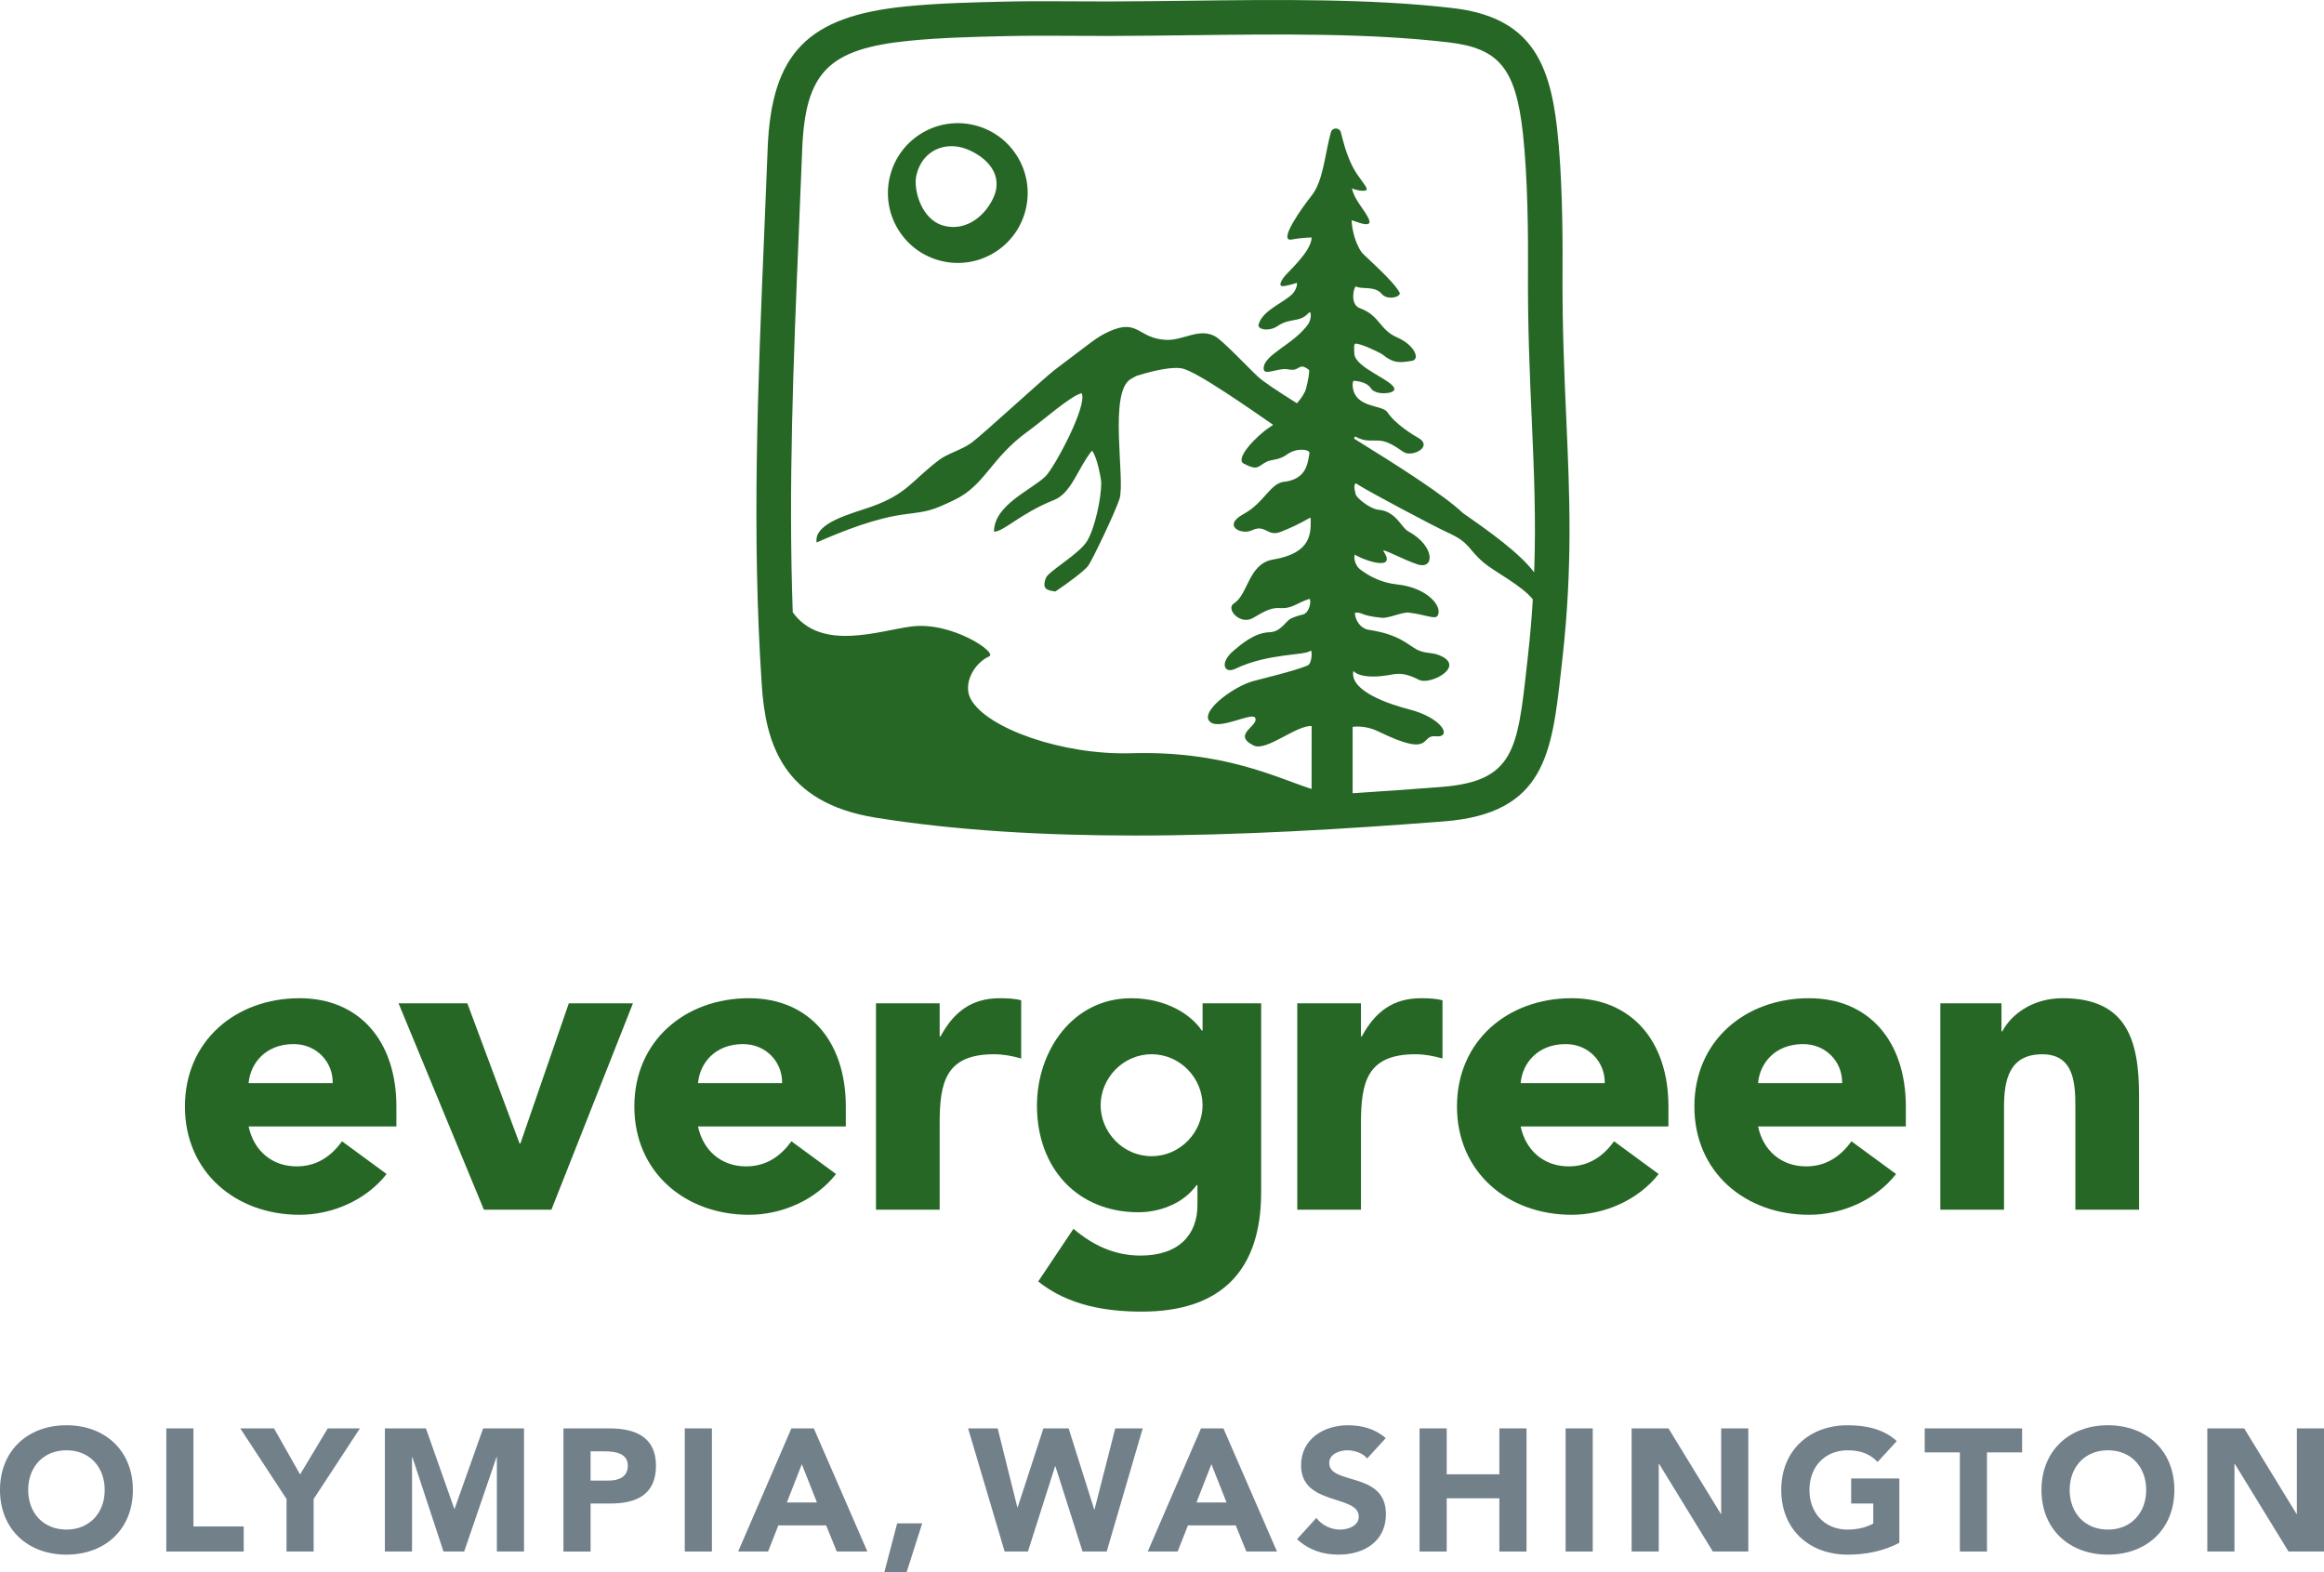<?xml version="1.0" encoding="utf-8"?>
<!-- Generator: Adobe Illustrator 22.0.0, SVG Export Plug-In . SVG Version: 6.00 Build 0)  -->
<svg version="1.1" id="Layer_1" xmlns="http://www.w3.org/2000/svg" xmlns:xlink="http://www.w3.org/1999/xlink" x="0px" y="0px"
	 viewBox="0 0 192.489 130.231" style="enable-background:new 0 0 192.489 130.231;" xml:space="preserve">
<style type="text/css">
	.st0{fill:#266726;}
	.st1{fill:#72808A;}
</style>
<g>
	<path class="st0" d="M84.254,12.945c-1.681-2.719-5.248-3.56-7.967-1.879
		c-2.719,1.681-3.56,5.248-1.879,7.967c1.681,2.719,5.248,3.561,7.967,1.879
		S85.935,15.664,84.254,12.945z M82.234,16.478c-0.812,1.64-2.427,2.701-4.139,2.197
		c-1.792-0.527-2.458-2.966-2.197-4.139c0.469-2.108,2.433-2.859,4.139-2.197
		C81.78,13.015,83.196,14.536,82.234,16.478z"/>
</g>
<g>
	<path class="st0" d="M32.023,97.238c-1.688,2.146-4.467,3.376-7.21,3.376
		c-5.276,0-9.496-3.517-9.496-8.969c0-5.451,4.22-8.969,9.496-8.969c4.924,0,8.019,3.518,8.019,8.969
		v1.653H20.593c0.422,2.005,1.935,3.306,3.975,3.306c1.723,0,2.884-0.879,3.763-2.075L32.023,97.238z
		 M27.556,89.711c0.035-1.758-1.337-3.235-3.235-3.235c-2.321,0-3.588,1.583-3.729,3.235H27.556z"/>
	<path class="st0" d="M33.01,83.098h5.698l4.325,11.607h0.071l4.009-11.607h5.312l-6.753,17.094h-5.593
		L33.01,83.098z"/>
	<path class="st0" d="M69.246,97.238c-1.688,2.146-4.467,3.376-7.21,3.376
		c-5.276,0-9.496-3.517-9.496-8.969c0-5.451,4.22-8.969,9.496-8.969c4.924,0,8.019,3.518,8.019,8.969
		v1.653H57.815c0.422,2.005,1.935,3.306,3.975,3.306c1.723,0,2.884-0.879,3.763-2.075L69.246,97.238z
		 M64.779,89.711c0.035-1.758-1.337-3.235-3.235-3.235c-2.321,0-3.588,1.583-3.729,3.235H64.779z"/>
	<path class="st0" d="M72.554,83.098h5.275v2.744h0.07c1.126-2.075,2.603-3.166,4.924-3.166
		c0.599,0,1.267,0.035,1.759,0.176v4.818c-0.738-0.211-1.477-0.352-2.251-0.352
		c-4.01,0-4.502,2.321-4.502,5.733v7.14h-5.275V83.098z"/>
	<path class="st0" d="M104.457,98.75c0,6.437-3.271,9.884-9.884,9.884c-3.024,0-6.119-0.527-8.581-2.497
		l2.919-4.361c1.618,1.371,3.411,2.216,5.557,2.216c3.201,0,4.713-1.759,4.713-4.186v-1.653h-0.07
		c-1.195,1.653-3.235,2.251-4.818,2.251c-5.064,0-8.405-3.658-8.405-8.828
		c0-4.537,2.954-8.898,7.808-8.898c2.989,0,5.029,1.442,5.839,2.673h0.07v-2.251h4.854V98.75z
		 M95.383,95.76c2.392,0,4.221-2.005,4.221-4.221s-1.829-4.221-4.221-4.221s-4.221,2.005-4.221,4.221
		S92.991,95.76,95.383,95.76z"/>
	<path class="st0" d="M107.449,83.098h5.275v2.744h0.07c1.126-2.075,2.603-3.166,4.924-3.166
		c0.599,0,1.267,0.035,1.759,0.176v4.818c-0.738-0.211-1.477-0.352-2.251-0.352
		c-4.01,0-4.502,2.321-4.502,5.733v7.14h-5.275V83.098z"/>
	<path class="st0" d="M137.382,97.238c-1.688,2.146-4.467,3.376-7.21,3.376
		c-5.276,0-9.496-3.517-9.496-8.969c0-5.451,4.22-8.969,9.496-8.969c4.924,0,8.019,3.518,8.019,8.969
		v1.653H125.951c0.422,2.005,1.935,3.306,3.975,3.306c1.723,0,2.884-0.879,3.763-2.075L137.382,97.238z
		 M132.915,89.711c0.035-1.758-1.337-3.235-3.235-3.235c-2.321,0-3.588,1.583-3.729,3.235H132.915z"/>
	<path class="st0" d="M157.045,97.238c-1.688,2.146-4.467,3.376-7.21,3.376
		c-5.276,0-9.496-3.517-9.496-8.969c0-5.451,4.22-8.969,9.496-8.969c4.924,0,8.019,3.518,8.019,8.969
		v1.653h-12.239c0.422,2.005,1.935,3.306,3.975,3.306c1.723,0,2.884-0.879,3.763-2.075L157.045,97.238z
		 M152.578,89.711c0.035-1.758-1.337-3.235-3.235-3.235c-2.321,0-3.588,1.583-3.729,3.235H152.578z"/>
	<path class="st0" d="M160.712,83.098h5.064v2.321h0.07c0.703-1.336,2.427-2.743,4.994-2.743
		c5.347,0,6.331,3.518,6.331,8.09v9.426h-5.275v-8.371c0-1.97-0.035-4.502-2.743-4.502
		c-2.744,0-3.166,2.146-3.166,4.361v8.512h-5.275V83.098z"/>
</g>
<path class="st0" d="M129.729,34.653c-0.168-3.796-0.341-7.722-0.31-12.409
	c0.022-3.263-0.037-7.919-0.445-11.566c-0.628-5.63-2.295-9.268-8.656-10.01
	c-6.787-0.792-14.472-0.699-21.903-0.608c-2.181,0.026-4.369,0.053-6.546,0.059
	c-1.013,0-1.976-0.005-2.902-0.01c-1.993-0.01-3.875-0.021-5.74,0.024l-0.104,0.002
	c-2.65,0.062-5.391,0.127-8.093,0.396c-8.149,0.808-11.145,3.896-11.448,11.8
	c-0.088,2.287-0.183,4.565-0.278,6.838c-0.539,12.865-1.047,25.018-0.207,37.588
	c0.316,4.727,1.687,9.726,9.451,10.969c6.744,1.08,14.065,1.476,21.474,1.476
	c8.666,0,17.452-0.542,25.566-1.17c8.392-0.648,8.948-5.636,9.716-12.54l0.101-0.899
	C130.272,46.923,130.008,40.963,129.729,34.653z M66.161,19.288c0.096-2.276,0.191-4.559,0.279-6.849
	c0.247-6.449,2.154-8.397,8.872-9.063c2.595-0.257,5.281-0.321,7.878-0.383l0.104-0.002
	c1.036-0.024,2.083-0.032,3.157-0.032c0.817,0,1.648,0.004,2.5,0.009
	c0.933,0.005,1.901,0.01,2.921,0.01h0.003c2.187-0.005,4.384-0.032,6.574-0.059
	c7.678-0.094,14.933-0.181,21.538,0.589c4.172,0.487,5.55,2.166,6.144,7.486
	c0.413,3.694,0.445,8.621,0.427,11.229c-0.032,4.761,0.143,8.723,0.313,12.555
	c0.191,4.326,0.357,8.268,0.198,12.627c-1.213-1.6-3.652-3.35-5.892-4.905
	c-1.596-1.511-5.391-3.923-9.013-6.165c0.013-0.12,0.048-0.199,0.105-0.169
	c0.863,0.454,1.199,0.274,1.999,0.331c0.902,0.064,1.71,0.806,2.069,0.984
	c0.724,0.359,2.458-0.525,1.033-1.277c-0.26-0.137-1.814-1.078-2.45-2.057
	c-0.397-0.611-2.416-0.358-2.818-1.803c-0.119-0.425-0.069-0.817,0.043-0.808
	c0.318,0.026,1.091,0.122,1.403,0.627c0.365,0.591,1.924,0.469,1.942,0.081
	c0.034-0.717-3.283-1.761-3.316-2.963c-0.009-0.331-0.073-0.802,0.104-0.818
	c0.397-0.035,2.046,0.75,2.232,0.901c0.972,0.79,1.521,0.661,2.43,0.522
	c0.704-0.108,0.255-1.301-1.228-1.943c-1.458-0.631-1.428-1.819-3.067-2.412
	c-0.918-0.332-0.475-1.88-0.328-1.802c0.494,0.263,1.552-0.074,2.115,0.602
	c0.5,0.601,1.664,0.238,1.491-0.1c-0.495-0.969-2.958-3.078-3.137-3.329
	c-0.669-0.941-0.832-2.256-0.832-2.644c0-0.091,1.863,0.839,1.408-0.139
	c-0.382-0.824-1.189-1.553-1.383-2.525c0.229,0.144,1.292,0.37,1.22,0.037
	c-0.068-0.317-0.722-0.95-1.167-1.832c-0.577-1.143-0.833-2.302-0.971-2.835
	c-0.109-0.422-0.709-0.434-0.827-0.015c-0.492,1.752-0.624,4.043-1.598,5.252
	c-0.752,0.935-2.844,3.858-1.647,3.637c0.916-0.17,1.647-0.166,1.647-0.166
	c0,1.159-2.062,2.93-2.324,3.315c-0.379,0.557-0.298,0.714-0.057,0.71
	c0.353-0.006,1.161-0.271,1.161-0.271c0.055,0.227-0.129,0.687-0.404,0.951
	c-0.769,0.737-2.466,1.343-2.77,2.512c-0.104,0.399,0.864,0.599,1.572,0.116
	c1.048-0.715,1.814-0.261,2.544-1.059c0.311-0.34,0.256,0.539-0.005,0.902
	c-1.247,1.735-3.775,2.541-3.684,3.725c0.043,0.568,1.25-0.146,2.039,0.019
	c1.021,0.214,0.799-0.651,1.7,0.036c0.101,0.077-0.09,0.997-0.233,1.554
	c-0.094,0.364-0.384,0.791-0.753,1.218c-1.579-0.992-2.789-1.79-3.256-2.225
	c-0.666-0.62-2.866-2.949-3.515-3.314c-1.312-0.737-2.635,0.339-4.028,0.287
	c-2.409-0.09-2.295-1.832-4.808-0.672c-1.054,0.487-1.435,0.894-4.44,3.143
	c-0.806,0.603-6.058,5.437-6.899,6.046c-0.834,0.603-1.992,0.894-2.688,1.425
	c-2.335,1.78-2.64,2.806-5.615,3.875c-1.533,0.551-4.793,1.31-4.536,2.963
	c2.284-0.998,4.941-2.043,7.409-2.349c1.92-0.239,2.167-0.304,3.963-1.155
	c2.61-1.235,3.002-3.448,6.154-5.72c1.247-0.898,3.508-2.925,4.429-3.139
	c0.498,1.048-2.271,6.168-2.982,6.871c-1.151,1.137-4.293,2.375-4.28,4.608
	c0.869-0.049,2.188-1.525,4.978-2.635c1.459-0.581,1.987-2.687,3.137-4.084
	c0.429,0.481,0.77,2.397,0.769,2.652c-0.006,1.335-0.522,3.726-1.164,4.819
	c-0.624,1.061-3.202,2.52-3.412,3.049c-0.39,0.982,0.135,1.046,0.773,1.143
	c0.979-0.644,2.405-1.71,2.707-2.112c0.354-0.472,2.273-4.508,2.604-5.547
	c0.509-1.593-0.956-8.942,0.975-9.96c0.16-0.084,0.303-0.164,0.432-0.24
	c1.626-0.502,3.005-0.761,3.764-0.619c1.202,0.225,5.729,3.416,7.559,4.674
	c-0.122,0.089-0.24,0.171-0.343,0.238c-0.942,0.61-2.893,2.565-2.083,2.981
	c1.22,0.626,1.13,0.203,1.916-0.174c0.395-0.19,0.977-0.097,1.655-0.588
	c0.843-0.611,1.907-0.401,1.863-0.122c-0.152,0.965-0.298,2.088-1.953,2.367
	c-1.286,0.03-1.74,1.73-3.504,2.686c-1.805,0.978-0.188,1.768,0.696,1.347
	c1.136-0.541,1.254,0.571,2.384,0.128c1.894-0.742,2.477-1.295,2.477-1.13
	c0,1.116,0.181,2.881-3.109,3.422c-2.057,0.339-2.058,2.892-3.245,3.632
	c-0.712,0.444,0.476,1.792,1.528,1.236c0.669-0.353,1.353-0.902,2.255-0.846
	c1.067,0.067,1.404-0.425,2.446-0.753c0.167-0.053,0.128,0.85-0.324,1.191
	c-0.22,0.166-0.376,0.064-1.185,0.429c-0.431,0.195-0.817,1.105-1.769,1.133
	c-1.249,0.035-2.355,1.002-2.97,1.518c-1.209,1.013-0.792,1.95,0.117,1.516
	c2.779-1.326,5.751-1.075,6.262-1.509c0.104-0.088,0.153,1.057-0.282,1.239
	c-1.12,0.468-3.939,1.127-4.524,1.296c-1.746,0.505-4.566,2.667-3.464,3.416
	c0.858,0.583,3.429-0.884,3.67-0.38c0.322,0.674-1.972,1.372-0.133,2.286
	c1.053,0.524,3.517-1.687,4.805-1.61c0,0-0.002,2.997-0.004,5.21
	c-2.842-0.905-7.238-3.189-14.956-2.96c-5.617,0.167-11.931-2.037-13.273-4.482
	c-0.68-1.241,0.258-2.977,1.529-3.54c0.709-0.314-3.095-2.896-6.421-2.478
	c-2.675,0.336-7.483,2.118-9.852-1.173C65.291,40.323,65.711,30.056,66.161,19.288z M126.46,55.175
	c-0.772,6.941-1.062,9.539-7.094,10.005c-2.391,0.185-4.845,0.36-7.332,0.518v-5.495
	c0.359-0.056,1.224-0.064,2.121,0.374c4.615,2.255,3.42,0.266,4.753,0.404
	c1.402,0.145,0.614-1.52-2.241-2.242c-1.402-0.354-4.925-1.466-4.572-3.167
	c0,0,0.494,0.714,2.767,0.367c0.805-0.123,1.291-0.338,2.689,0.375
	c0.845,0.431,3.671-0.98,1.937-1.917c-0.818-0.442-1.332-0.199-2.09-0.574
	c-0.729-0.36-1.461-1.28-4.003-1.652c-1.025-0.15-1.277-1.43-1.131-1.432
	c0.74-0.007,0.284,0.233,2.198,0.43c0.529,0.054,1.697-0.486,2.206-0.43
	c1.351,0.147,2.189,0.597,2.4,0.263c0.459-0.727-0.81-2.333-3.353-2.597
	c-1.264-0.131-2.271-0.654-3.025-1.219c-0.607-0.456-0.55-1.295-0.458-1.239
	c0.895,0.545,3.47,1.358,2.359-0.291c-0.216-0.321,1.578,0.676,2.799,1.083
	c1.467,0.489,1.478-1.531-0.759-2.736c-0.554-0.298-1.001-1.648-2.419-1.778
	c-0.771-0.07-1.842-0.991-1.919-1.263c-0.098-0.343-0.214-0.93,0.053-0.918
	c0.04,0.029,0.08,0.066,0.12,0.092c0.873,0.569,6.391,3.499,7.414,3.959
	c1.921,0.864,1.625,1.323,3.009,2.503c0.883,0.753,3.128,1.871,4.069,3.044
	c-0.091,1.477-0.215,3.002-0.399,4.628L126.46,55.175z"/>
<g>
	<path class="st1" d="M5.503,118.045c3.184,0,5.503,2.089,5.503,5.359c0,3.27-2.319,5.357-5.503,5.357
		S0,126.674,0,123.404C0,120.134,2.319,118.045,5.503,118.045z M5.503,126.687
		c1.916,0,3.169-1.383,3.169-3.283c0-1.902-1.253-3.285-3.169-3.285s-3.169,1.383-3.169,3.285
		C2.334,125.305,3.587,126.687,5.503,126.687z"/>
	<path class="st1" d="M13.775,118.305h2.248v8.124h4.162v2.074h-6.41V118.305z"/>
	<path class="st1" d="M23.732,124.152l-3.832-5.848h2.795l2.16,3.817l2.29-3.817h2.665l-3.832,5.848
		v4.351h-2.246V124.152z"/>
	<path class="st1" d="M31.879,118.305h3.399l2.348,6.654h0.029l2.362-6.654h3.385v10.198h-2.247v-7.821h-0.028
		l-2.68,7.821H36.733l-2.579-7.821h-0.028v7.821h-2.247V118.305z"/>
	<path class="st1" d="M46.67,118.305h3.788c2.118,0,3.875,0.677,3.875,3.097c0,2.392-1.628,3.126-3.774,3.126
		h-1.642v3.976h-2.247V118.305z M48.917,122.626h1.498c0.792,0,1.585-0.273,1.585-1.225
		c0-1.052-1.066-1.195-1.931-1.195h-1.152V122.626z"/>
	<path class="st1" d="M56.717,118.305h2.248v10.198H56.717V118.305z"/>
	<path class="st1" d="M65.548,118.305h1.858l4.436,10.198h-2.535l-0.878-2.161H64.467l-0.85,2.161h-2.478
		L65.548,118.305z M66.412,121.271l-1.239,3.17h2.492L66.412,121.271z"/>
	<path class="st1" d="M74.309,126.17h2.074l-1.296,4.062h-1.844L74.309,126.17z"/>
	<path class="st1" d="M80.185,118.305h2.449l1.628,6.539h0.028l2.132-6.539h2.089l2.117,6.713h0.029
		l1.714-6.713h2.276l-2.982,10.198h-2.002l-2.247-7.058h-0.028l-2.248,7.058H83.21L80.185,118.305z"/>
	<path class="st1" d="M99.473,118.305h1.858l4.436,10.198h-2.535l-0.878-2.161h-3.962l-0.85,2.161H95.065
		L99.473,118.305z M100.337,121.271l-1.239,3.17h2.492L100.337,121.271z"/>
	<path class="st1" d="M113.236,120.797c-0.359-0.461-1.08-0.678-1.627-0.678
		c-0.634,0-1.513,0.289-1.513,1.052c0,1.858,4.696,0.663,4.696,4.235c0,2.275-1.83,3.355-3.933,3.355
		c-1.312,0-2.464-0.389-3.429-1.281l1.6-1.758c0.461,0.605,1.209,0.965,1.959,0.965
		c0.734,0,1.555-0.346,1.555-1.065c0-1.872-4.781-0.864-4.781-4.264c0-2.175,1.887-3.313,3.889-3.313
		c1.152,0,2.262,0.303,3.126,1.066L113.236,120.797z"/>
	<path class="st1" d="M117.578,118.305h2.247v3.803h4.364v-3.803h2.247v10.198h-2.247v-4.407h-4.364v4.407
		h-2.247V118.305z"/>
	<path class="st1" d="M129.675,118.305h2.246v10.198h-2.246V118.305z"/>
	<path class="st1" d="M135.141,118.305h3.054l4.336,7.087h0.028v-7.087h2.247v10.198h-2.938l-4.45-7.26
		h-0.029v7.26h-2.247V118.305z"/>
	<path class="st1" d="M157.316,127.783c-1.325,0.691-2.78,0.979-4.278,0.979
		c-3.184,0-5.503-2.088-5.503-5.357c0-3.271,2.319-5.359,5.503-5.359c1.613,0,3.039,0.36,4.062,1.312
		l-1.584,1.729c-0.605-0.634-1.34-0.966-2.478-0.966c-1.916,0-3.169,1.383-3.169,3.285
		c0,1.9,1.253,3.283,3.169,3.283c0.979,0,1.7-0.273,2.117-0.504v-1.656h-1.829v-2.074h3.99V127.783z
		"/>
	<path class="st1" d="M162.328,120.293h-2.91v-1.988h8.066v1.988h-2.909v8.21h-2.247V120.293z"/>
	<path class="st1" d="M174.592,118.045c3.184,0,5.503,2.089,5.503,5.359c0,3.27-2.319,5.357-5.503,5.357
		s-5.503-2.088-5.503-5.357C169.089,120.134,171.409,118.045,174.592,118.045z M174.592,126.687
		c1.916,0,3.169-1.383,3.169-3.283c0-1.902-1.253-3.285-3.169-3.285s-3.169,1.383-3.169,3.285
		C171.423,125.305,172.676,126.687,174.592,126.687z"/>
	<path class="st1" d="M182.824,118.305h3.054l4.336,7.087h0.028v-7.087h2.247v10.198h-2.938l-4.451-7.26
		h-0.028v7.26h-2.247V118.305z"/>
</g>
</svg>
